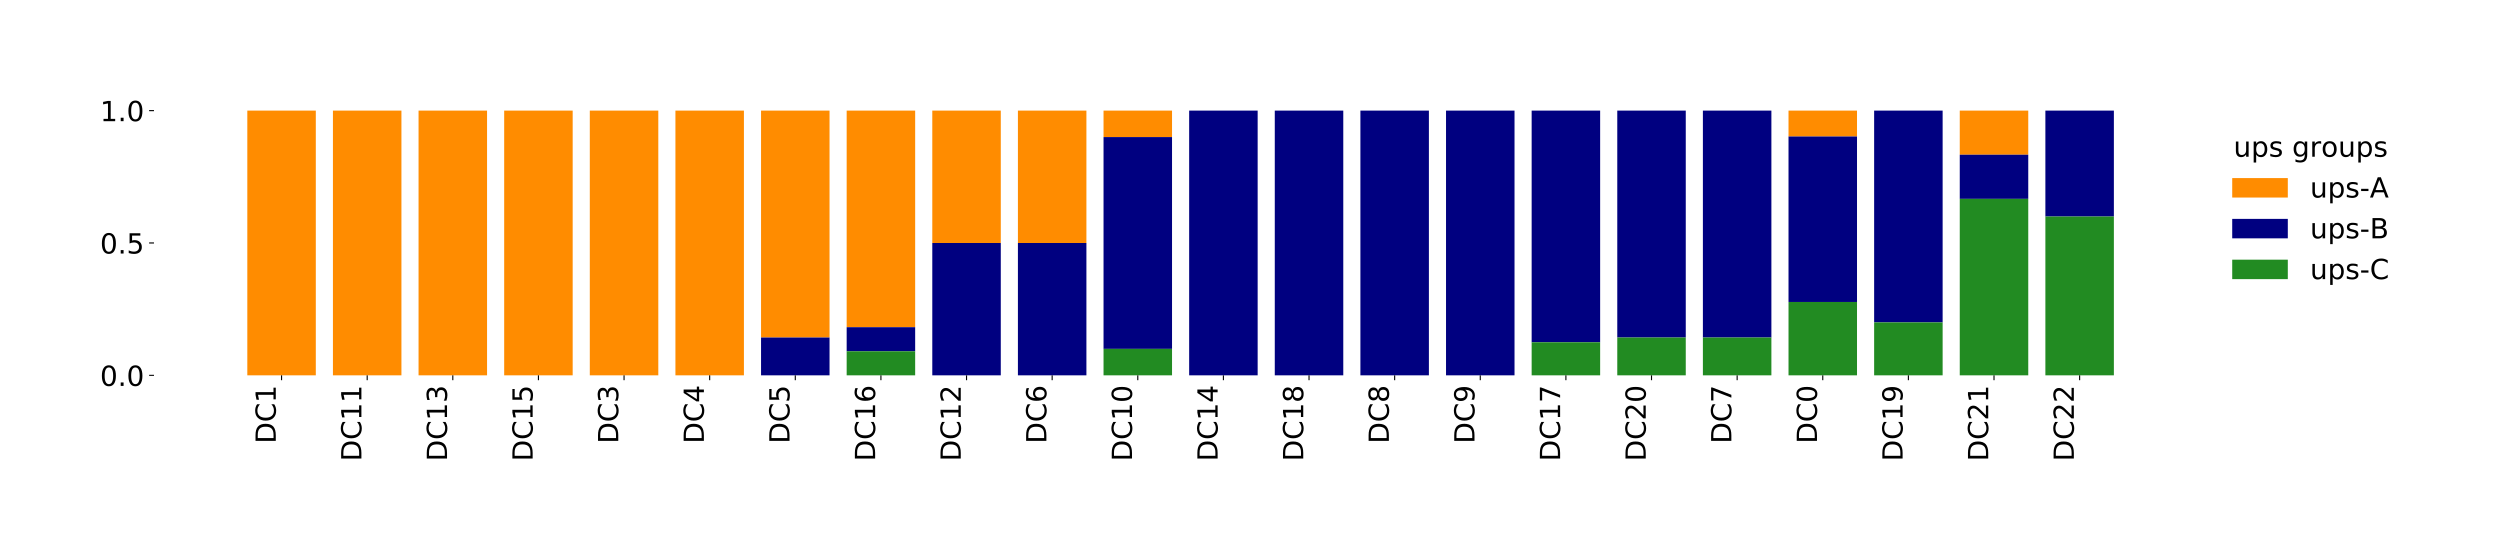 <?xml version="1.0" encoding="utf-8" standalone="no"?>
<!DOCTYPE svg PUBLIC "-//W3C//DTD SVG 1.1//EN"
  "http://www.w3.org/Graphics/SVG/1.1/DTD/svg11.dtd">
<!-- Created with matplotlib (http://matplotlib.org/) -->
<svg height="403pt" version="1.1" viewBox="0 0 1799 403" width="1799pt" xmlns="http://www.w3.org/2000/svg" xmlns:xlink="http://www.w3.org/1999/xlink">
 <defs>
  <style type="text/css">
*{stroke-linecap:butt;stroke-linejoin:round;}
  </style>
 </defs>
 <g id="figure_1">
  <g id="patch_1">
   <path d="M 0 403.914 
L 1799.278 403.914 
L 1799.278 0 
L 0 0 
z
" style="fill:#ffffff;"/>
  </g>
  <g id="axes_1">
   <g id="patch_2">
    <path d="M 110.806 270.098 
L 1588.306 270.098 
L 1588.306 79.598 
L 110.806 79.598 
z
" style="fill:#ffffff;"/>
   </g>
   <g id="patch_3">
    <path clip-path="url(#paab93dd24e)" d="M 177.965 270.098 
L 227.256 270.098 
L 227.256 79.598 
L 177.965 79.598 
z
" style="fill:#ff8c00;"/>
   </g>
   <g id="patch_4">
    <path clip-path="url(#paab93dd24e)" d="M 239.579 270.098 
L 288.87 270.098 
L 288.87 79.598 
L 239.579 79.598 
z
" style="fill:#ff8c00;"/>
   </g>
   <g id="patch_5">
    <path clip-path="url(#paab93dd24e)" d="M 301.193 270.098 
L 350.484 270.098 
L 350.484 79.598 
L 301.193 79.598 
z
" style="fill:#ff8c00;"/>
   </g>
   <g id="patch_6">
    <path clip-path="url(#paab93dd24e)" d="M 362.807 270.098 
L 412.098 270.098 
L 412.098 79.598 
L 362.807 79.598 
z
" style="fill:#ff8c00;"/>
   </g>
   <g id="patch_7">
    <path clip-path="url(#paab93dd24e)" d="M 424.421 270.098 
L 473.712 270.098 
L 473.712 79.598 
L 424.421 79.598 
z
" style="fill:#ff8c00;"/>
   </g>
   <g id="patch_8">
    <path clip-path="url(#paab93dd24e)" d="M 486.035 270.098 
L 535.326 270.098 
L 535.326 79.598 
L 486.035 79.598 
z
" style="fill:#ff8c00;"/>
   </g>
   <g id="patch_9">
    <path clip-path="url(#paab93dd24e)" d="M 547.648 242.884 
L 596.939 242.884 
L 596.939 79.598 
L 547.648 79.598 
z
" style="fill:#ff8c00;"/>
   </g>
   <g id="patch_10">
    <path clip-path="url(#paab93dd24e)" d="M 609.262 235.462 
L 658.553 235.462 
L 658.553 79.598 
L 609.262 79.598 
z
" style="fill:#ff8c00;"/>
   </g>
   <g id="patch_11">
    <path clip-path="url(#paab93dd24e)" d="M 670.876 174.848 
L 720.167 174.848 
L 720.167 79.598 
L 670.876 79.598 
z
" style="fill:#ff8c00;"/>
   </g>
   <g id="patch_12">
    <path clip-path="url(#paab93dd24e)" d="M 732.49 174.848 
L 781.781 174.848 
L 781.781 79.598 
L 732.49 79.598 
z
" style="fill:#ff8c00;"/>
   </g>
   <g id="patch_13">
    <path clip-path="url(#paab93dd24e)" d="M 794.104 98.648 
L 843.395 98.648 
L 843.395 79.598 
L 794.104 79.598 
z
" style="fill:#ff8c00;"/>
   </g>
   <g id="patch_14">
    <path clip-path="url(#paab93dd24e)" d="M 855.718 79.598 
L 905.009 79.598 
L 905.009 79.598 
L 855.718 79.598 
z
" style="fill:#ff8c00;"/>
   </g>
   <g id="patch_15">
    <path clip-path="url(#paab93dd24e)" d="M 917.331 79.598 
L 966.623 79.598 
L 966.623 79.598 
L 917.331 79.598 
z
" style="fill:#ff8c00;"/>
   </g>
   <g id="patch_16">
    <path clip-path="url(#paab93dd24e)" d="M 978.945 79.598 
L 1028.236 79.598 
L 1028.236 79.598 
L 978.945 79.598 
z
" style="fill:#ff8c00;"/>
   </g>
   <g id="patch_17">
    <path clip-path="url(#paab93dd24e)" d="M 1040.559 79.598 
L 1089.85 79.598 
L 1089.85 79.598 
L 1040.559 79.598 
z
" style="fill:#ff8c00;"/>
   </g>
   <g id="patch_18">
    <path clip-path="url(#paab93dd24e)" d="M 1102.173 79.598 
L 1151.464 79.598 
L 1151.464 79.598 
L 1102.173 79.598 
z
" style="fill:#ff8c00;"/>
   </g>
   <g id="patch_19">
    <path clip-path="url(#paab93dd24e)" d="M 1163.787 79.598 
L 1213.078 79.598 
L 1213.078 79.598 
L 1163.787 79.598 
z
" style="fill:#ff8c00;"/>
   </g>
   <g id="patch_20">
    <path clip-path="url(#paab93dd24e)" d="M 1225.401 79.598 
L 1274.692 79.598 
L 1274.692 79.598 
L 1225.401 79.598 
z
" style="fill:#ff8c00;"/>
   </g>
   <g id="patch_21">
    <path clip-path="url(#paab93dd24e)" d="M 1287.015 98.234 
L 1336.306 98.234 
L 1336.306 79.598 
L 1287.015 79.598 
z
" style="fill:#ff8c00;"/>
   </g>
   <g id="patch_22">
    <path clip-path="url(#paab93dd24e)" d="M 1348.628 79.598 
L 1397.919 79.598 
L 1397.919 79.598 
L 1348.628 79.598 
z
" style="fill:#ff8c00;"/>
   </g>
   <g id="patch_23">
    <path clip-path="url(#paab93dd24e)" d="M 1410.242 111.348 
L 1459.533 111.348 
L 1459.533 79.598 
L 1410.242 79.598 
z
" style="fill:#ff8c00;"/>
   </g>
   <g id="patch_24">
    <path clip-path="url(#paab93dd24e)" d="M 1471.856 79.598 
L 1521.147 79.598 
L 1521.147 79.598 
L 1471.856 79.598 
z
" style="fill:#ff8c00;"/>
   </g>
   <g id="patch_25">
    <path clip-path="url(#paab93dd24e)" d="M 177.965 270.098 
L 227.256 270.098 
L 227.256 270.098 
L 177.965 270.098 
z
" style="fill:#000080;"/>
   </g>
   <g id="patch_26">
    <path clip-path="url(#paab93dd24e)" d="M 239.579 270.098 
L 288.87 270.098 
L 288.87 270.098 
L 239.579 270.098 
z
" style="fill:#000080;"/>
   </g>
   <g id="patch_27">
    <path clip-path="url(#paab93dd24e)" d="M 301.193 270.098 
L 350.484 270.098 
L 350.484 270.098 
L 301.193 270.098 
z
" style="fill:#000080;"/>
   </g>
   <g id="patch_28">
    <path clip-path="url(#paab93dd24e)" d="M 362.807 270.098 
L 412.098 270.098 
L 412.098 270.098 
L 362.807 270.098 
z
" style="fill:#000080;"/>
   </g>
   <g id="patch_29">
    <path clip-path="url(#paab93dd24e)" d="M 424.421 270.098 
L 473.712 270.098 
L 473.712 270.098 
L 424.421 270.098 
z
" style="fill:#000080;"/>
   </g>
   <g id="patch_30">
    <path clip-path="url(#paab93dd24e)" d="M 486.035 270.098 
L 535.326 270.098 
L 535.326 270.098 
L 486.035 270.098 
z
" style="fill:#000080;"/>
   </g>
   <g id="patch_31">
    <path clip-path="url(#paab93dd24e)" d="M 547.648 270.098 
L 596.939 270.098 
L 596.939 242.884 
L 547.648 242.884 
z
" style="fill:#000080;"/>
   </g>
   <g id="patch_32">
    <path clip-path="url(#paab93dd24e)" d="M 609.262 252.78 
L 658.553 252.78 
L 658.553 235.462 
L 609.262 235.462 
z
" style="fill:#000080;"/>
   </g>
   <g id="patch_33">
    <path clip-path="url(#paab93dd24e)" d="M 670.876 270.098 
L 720.167 270.098 
L 720.167 174.848 
L 670.876 174.848 
z
" style="fill:#000080;"/>
   </g>
   <g id="patch_34">
    <path clip-path="url(#paab93dd24e)" d="M 732.49 270.098 
L 781.781 270.098 
L 781.781 174.848 
L 732.49 174.848 
z
" style="fill:#000080;"/>
   </g>
   <g id="patch_35">
    <path clip-path="url(#paab93dd24e)" d="M 794.104 251.048 
L 843.395 251.048 
L 843.395 98.648 
L 794.104 98.648 
z
" style="fill:#000080;"/>
   </g>
   <g id="patch_36">
    <path clip-path="url(#paab93dd24e)" d="M 855.718 270.098 
L 905.009 270.098 
L 905.009 79.598 
L 855.718 79.598 
z
" style="fill:#000080;"/>
   </g>
   <g id="patch_37">
    <path clip-path="url(#paab93dd24e)" d="M 917.331 270.098 
L 966.623 270.098 
L 966.623 79.598 
L 917.331 79.598 
z
" style="fill:#000080;"/>
   </g>
   <g id="patch_38">
    <path clip-path="url(#paab93dd24e)" d="M 978.945 270.098 
L 1028.236 270.098 
L 1028.236 79.598 
L 978.945 79.598 
z
" style="fill:#000080;"/>
   </g>
   <g id="patch_39">
    <path clip-path="url(#paab93dd24e)" d="M 1040.559 270.098 
L 1089.85 270.098 
L 1089.85 79.598 
L 1040.559 79.598 
z
" style="fill:#000080;"/>
   </g>
   <g id="patch_40">
    <path clip-path="url(#paab93dd24e)" d="M 1102.173 246.286 
L 1151.464 246.286 
L 1151.464 79.598 
L 1102.173 79.598 
z
" style="fill:#000080;"/>
   </g>
   <g id="patch_41">
    <path clip-path="url(#paab93dd24e)" d="M 1163.787 242.884 
L 1213.078 242.884 
L 1213.078 79.598 
L 1163.787 79.598 
z
" style="fill:#000080;"/>
   </g>
   <g id="patch_42">
    <path clip-path="url(#paab93dd24e)" d="M 1225.401 242.884 
L 1274.692 242.884 
L 1274.692 79.598 
L 1225.401 79.598 
z
" style="fill:#000080;"/>
   </g>
   <g id="patch_43">
    <path clip-path="url(#paab93dd24e)" d="M 1287.015 217.297 
L 1336.306 217.297 
L 1336.306 98.234 
L 1287.015 98.234 
z
" style="fill:#000080;"/>
   </g>
   <g id="patch_44">
    <path clip-path="url(#paab93dd24e)" d="M 1348.628 231.998 
L 1397.919 231.998 
L 1397.919 79.598 
L 1348.628 79.598 
z
" style="fill:#000080;"/>
   </g>
   <g id="patch_45">
    <path clip-path="url(#paab93dd24e)" d="M 1410.242 143.098 
L 1459.533 143.098 
L 1459.533 111.348 
L 1410.242 111.348 
z
" style="fill:#000080;"/>
   </g>
   <g id="patch_46">
    <path clip-path="url(#paab93dd24e)" d="M 1471.856 155.798 
L 1521.147 155.798 
L 1521.147 79.598 
L 1471.856 79.598 
z
" style="fill:#000080;"/>
   </g>
   <g id="patch_47">
    <path clip-path="url(#paab93dd24e)" d="M 177.965 270.098 
L 227.256 270.098 
L 227.256 270.098 
L 177.965 270.098 
z
" style="fill:#228b22;"/>
   </g>
   <g id="patch_48">
    <path clip-path="url(#paab93dd24e)" d="M 239.579 270.098 
L 288.87 270.098 
L 288.87 270.098 
L 239.579 270.098 
z
" style="fill:#228b22;"/>
   </g>
   <g id="patch_49">
    <path clip-path="url(#paab93dd24e)" d="M 301.193 270.098 
L 350.484 270.098 
L 350.484 270.098 
L 301.193 270.098 
z
" style="fill:#228b22;"/>
   </g>
   <g id="patch_50">
    <path clip-path="url(#paab93dd24e)" d="M 362.807 270.098 
L 412.098 270.098 
L 412.098 270.098 
L 362.807 270.098 
z
" style="fill:#228b22;"/>
   </g>
   <g id="patch_51">
    <path clip-path="url(#paab93dd24e)" d="M 424.421 270.098 
L 473.712 270.098 
L 473.712 270.098 
L 424.421 270.098 
z
" style="fill:#228b22;"/>
   </g>
   <g id="patch_52">
    <path clip-path="url(#paab93dd24e)" d="M 486.035 270.098 
L 535.326 270.098 
L 535.326 270.098 
L 486.035 270.098 
z
" style="fill:#228b22;"/>
   </g>
   <g id="patch_53">
    <path clip-path="url(#paab93dd24e)" d="M 547.648 270.098 
L 596.939 270.098 
L 596.939 270.098 
L 547.648 270.098 
z
" style="fill:#228b22;"/>
   </g>
   <g id="patch_54">
    <path clip-path="url(#paab93dd24e)" d="M 609.262 270.098 
L 658.553 270.098 
L 658.553 252.78 
L 609.262 252.78 
z
" style="fill:#228b22;"/>
   </g>
   <g id="patch_55">
    <path clip-path="url(#paab93dd24e)" d="M 670.876 270.098 
L 720.167 270.098 
L 720.167 270.098 
L 670.876 270.098 
z
" style="fill:#228b22;"/>
   </g>
   <g id="patch_56">
    <path clip-path="url(#paab93dd24e)" d="M 732.49 270.098 
L 781.781 270.098 
L 781.781 270.098 
L 732.49 270.098 
z
" style="fill:#228b22;"/>
   </g>
   <g id="patch_57">
    <path clip-path="url(#paab93dd24e)" d="M 794.104 270.098 
L 843.395 270.098 
L 843.395 251.048 
L 794.104 251.048 
z
" style="fill:#228b22;"/>
   </g>
   <g id="patch_58">
    <path clip-path="url(#paab93dd24e)" d="M 855.718 270.098 
L 905.009 270.098 
L 905.009 270.098 
L 855.718 270.098 
z
" style="fill:#228b22;"/>
   </g>
   <g id="patch_59">
    <path clip-path="url(#paab93dd24e)" d="M 917.331 270.098 
L 966.623 270.098 
L 966.623 270.098 
L 917.331 270.098 
z
" style="fill:#228b22;"/>
   </g>
   <g id="patch_60">
    <path clip-path="url(#paab93dd24e)" d="M 978.945 270.098 
L 1028.236 270.098 
L 1028.236 270.098 
L 978.945 270.098 
z
" style="fill:#228b22;"/>
   </g>
   <g id="patch_61">
    <path clip-path="url(#paab93dd24e)" d="M 1040.559 270.098 
L 1089.85 270.098 
L 1089.85 270.098 
L 1040.559 270.098 
z
" style="fill:#228b22;"/>
   </g>
   <g id="patch_62">
    <path clip-path="url(#paab93dd24e)" d="M 1102.173 270.098 
L 1151.464 270.098 
L 1151.464 246.286 
L 1102.173 246.286 
z
" style="fill:#228b22;"/>
   </g>
   <g id="patch_63">
    <path clip-path="url(#paab93dd24e)" d="M 1163.787 270.098 
L 1213.078 270.098 
L 1213.078 242.884 
L 1163.787 242.884 
z
" style="fill:#228b22;"/>
   </g>
   <g id="patch_64">
    <path clip-path="url(#paab93dd24e)" d="M 1225.401 270.098 
L 1274.692 270.098 
L 1274.692 242.884 
L 1225.401 242.884 
z
" style="fill:#228b22;"/>
   </g>
   <g id="patch_65">
    <path clip-path="url(#paab93dd24e)" d="M 1287.015 270.098 
L 1336.306 270.098 
L 1336.306 217.297 
L 1287.015 217.297 
z
" style="fill:#228b22;"/>
   </g>
   <g id="patch_66">
    <path clip-path="url(#paab93dd24e)" d="M 1348.628 270.098 
L 1397.919 270.098 
L 1397.919 231.998 
L 1348.628 231.998 
z
" style="fill:#228b22;"/>
   </g>
   <g id="patch_67">
    <path clip-path="url(#paab93dd24e)" d="M 1410.242 270.098 
L 1459.533 270.098 
L 1459.533 143.098 
L 1410.242 143.098 
z
" style="fill:#228b22;"/>
   </g>
   <g id="patch_68">
    <path clip-path="url(#paab93dd24e)" d="M 1471.856 270.098 
L 1521.147 270.098 
L 1521.147 155.798 
L 1471.856 155.798 
z
" style="fill:#228b22;"/>
   </g>
   <g id="matplotlib.axis_1">
    <g id="xtick_1">
     <g id="line2d_1">
      <defs>
       <path d="M 0 0 
L 0 3.5 
" id="ma213dceda7" style="stroke:#000000;stroke-width:0.8;"/>
      </defs>
      <g>
       <use style="stroke:#000000;stroke-width:0.8;" x="202.611" xlink:href="#ma213dceda7" y="270.098"/>
      </g>
     </g>
     <g id="text_1">
      <!-- DC1 -->
      <defs>
       <path d="M 19.672 64.797 
L 19.672 8.109 
L 31.594 8.109 
Q 46.688 8.109 53.688 14.938 
Q 60.688 21.781 60.688 36.531 
Q 60.688 51.172 53.688 57.984 
Q 46.688 64.797 31.594 64.797 
z
M 9.812 72.906 
L 30.078 72.906 
Q 51.266 72.906 61.172 64.094 
Q 71.094 55.281 71.094 36.531 
Q 71.094 17.672 61.125 8.828 
Q 51.172 0 30.078 0 
L 9.812 0 
z
" id="DejaVuSans-44"/>
       <path d="M 64.406 67.281 
L 64.406 56.891 
Q 59.422 61.531 53.781 63.812 
Q 48.141 66.109 41.797 66.109 
Q 29.297 66.109 22.656 58.469 
Q 16.016 50.828 16.016 36.375 
Q 16.016 21.969 22.656 14.328 
Q 29.297 6.688 41.797 6.688 
Q 48.141 6.688 53.781 8.984 
Q 59.422 11.281 64.406 15.922 
L 64.406 5.609 
Q 59.234 2.094 53.438 0.328 
Q 47.656 -1.422 41.219 -1.422 
Q 24.656 -1.422 15.125 8.703 
Q 5.609 18.844 5.609 36.375 
Q 5.609 53.953 15.125 64.078 
Q 24.656 74.219 41.219 74.219 
Q 47.75 74.219 53.531 72.484 
Q 59.328 70.75 64.406 67.281 
z
" id="DejaVuSans-43"/>
       <path d="M 12.406 8.297 
L 28.516 8.297 
L 28.516 63.922 
L 10.984 60.406 
L 10.984 69.391 
L 28.422 72.906 
L 38.281 72.906 
L 38.281 8.297 
L 54.391 8.297 
L 54.391 0 
L 12.406 0 
z
" id="DejaVuSans-31"/>
      </defs>
      <g transform="translate(198.452 319.189)rotate(-90)scale(0.2 -0.2)">
       <use xlink:href="#DejaVuSans-44"/>
       <use x="77.002" xlink:href="#DejaVuSans-43"/>
       <use x="146.826" xlink:href="#DejaVuSans-31"/>
      </g>
     </g>
    </g>
    <g id="xtick_2">
     <g id="line2d_2">
      <g>
       <use style="stroke:#000000;stroke-width:0.8;" x="264.225" xlink:href="#ma213dceda7" y="270.098"/>
      </g>
     </g>
     <g id="text_2">
      <!-- DC11 -->
      <g transform="translate(260.065 331.914)rotate(-90)scale(0.2 -0.2)">
       <use xlink:href="#DejaVuSans-44"/>
       <use x="77.002" xlink:href="#DejaVuSans-43"/>
       <use x="146.826" xlink:href="#DejaVuSans-31"/>
       <use x="210.449" xlink:href="#DejaVuSans-31"/>
      </g>
     </g>
    </g>
    <g id="xtick_3">
     <g id="line2d_3">
      <g>
       <use style="stroke:#000000;stroke-width:0.8;" x="325.839" xlink:href="#ma213dceda7" y="270.098"/>
      </g>
     </g>
     <g id="text_3">
      <!-- DC13 -->
      <defs>
       <path d="M 40.578 39.312 
Q 47.656 37.797 51.625 33 
Q 55.609 28.219 55.609 21.188 
Q 55.609 10.406 48.188 4.484 
Q 40.766 -1.422 27.094 -1.422 
Q 22.516 -1.422 17.656 -0.516 
Q 12.797 0.391 7.625 2.203 
L 7.625 11.719 
Q 11.719 9.328 16.594 8.109 
Q 21.484 6.891 26.812 6.891 
Q 36.078 6.891 40.938 10.547 
Q 45.797 14.203 45.797 21.188 
Q 45.797 27.641 41.281 31.266 
Q 36.766 34.906 28.719 34.906 
L 20.219 34.906 
L 20.219 43.016 
L 29.109 43.016 
Q 36.375 43.016 40.234 45.922 
Q 44.094 48.828 44.094 54.297 
Q 44.094 59.906 40.109 62.906 
Q 36.141 65.922 28.719 65.922 
Q 24.656 65.922 20.016 65.031 
Q 15.375 64.156 9.812 62.312 
L 9.812 71.094 
Q 15.438 72.656 20.344 73.438 
Q 25.25 74.219 29.594 74.219 
Q 40.828 74.219 47.359 69.109 
Q 53.906 64.016 53.906 55.328 
Q 53.906 49.266 50.438 45.094 
Q 46.969 40.922 40.578 39.312 
z
" id="DejaVuSans-33"/>
      </defs>
      <g transform="translate(321.679 331.914)rotate(-90)scale(0.2 -0.2)">
       <use xlink:href="#DejaVuSans-44"/>
       <use x="77.002" xlink:href="#DejaVuSans-43"/>
       <use x="146.826" xlink:href="#DejaVuSans-31"/>
       <use x="210.449" xlink:href="#DejaVuSans-33"/>
      </g>
     </g>
    </g>
    <g id="xtick_4">
     <g id="line2d_4">
      <g>
       <use style="stroke:#000000;stroke-width:0.8;" x="387.452" xlink:href="#ma213dceda7" y="270.098"/>
      </g>
     </g>
     <g id="text_4">
      <!-- DC15 -->
      <defs>
       <path d="M 10.797 72.906 
L 49.516 72.906 
L 49.516 64.594 
L 19.828 64.594 
L 19.828 46.734 
Q 21.969 47.469 24.109 47.828 
Q 26.266 48.188 28.422 48.188 
Q 40.625 48.188 47.75 41.5 
Q 54.891 34.812 54.891 23.391 
Q 54.891 11.625 47.562 5.094 
Q 40.234 -1.422 26.906 -1.422 
Q 22.312 -1.422 17.547 -0.641 
Q 12.797 0.141 7.719 1.703 
L 7.719 11.625 
Q 12.109 9.234 16.797 8.062 
Q 21.484 6.891 26.703 6.891 
Q 35.156 6.891 40.078 11.328 
Q 45.016 15.766 45.016 23.391 
Q 45.016 31 40.078 35.438 
Q 35.156 39.891 26.703 39.891 
Q 22.75 39.891 18.812 39.016 
Q 14.891 38.141 10.797 36.281 
z
" id="DejaVuSans-35"/>
      </defs>
      <g transform="translate(383.293 331.914)rotate(-90)scale(0.2 -0.2)">
       <use xlink:href="#DejaVuSans-44"/>
       <use x="77.002" xlink:href="#DejaVuSans-43"/>
       <use x="146.826" xlink:href="#DejaVuSans-31"/>
       <use x="210.449" xlink:href="#DejaVuSans-35"/>
      </g>
     </g>
    </g>
    <g id="xtick_5">
     <g id="line2d_5">
      <g>
       <use style="stroke:#000000;stroke-width:0.8;" x="449.066" xlink:href="#ma213dceda7" y="270.098"/>
      </g>
     </g>
     <g id="text_5">
      <!-- DC3 -->
      <g transform="translate(444.907 319.189)rotate(-90)scale(0.2 -0.2)">
       <use xlink:href="#DejaVuSans-44"/>
       <use x="77.002" xlink:href="#DejaVuSans-43"/>
       <use x="146.826" xlink:href="#DejaVuSans-33"/>
      </g>
     </g>
    </g>
    <g id="xtick_6">
     <g id="line2d_6">
      <g>
       <use style="stroke:#000000;stroke-width:0.8;" x="510.68" xlink:href="#ma213dceda7" y="270.098"/>
      </g>
     </g>
     <g id="text_6">
      <!-- DC4 -->
      <defs>
       <path d="M 37.797 64.312 
L 12.891 25.391 
L 37.797 25.391 
z
M 35.203 72.906 
L 47.609 72.906 
L 47.609 25.391 
L 58.016 25.391 
L 58.016 17.188 
L 47.609 17.188 
L 47.609 0 
L 37.797 0 
L 37.797 17.188 
L 4.891 17.188 
L 4.891 26.703 
z
" id="DejaVuSans-34"/>
      </defs>
      <g transform="translate(506.521 319.189)rotate(-90)scale(0.2 -0.2)">
       <use xlink:href="#DejaVuSans-44"/>
       <use x="77.002" xlink:href="#DejaVuSans-43"/>
       <use x="146.826" xlink:href="#DejaVuSans-34"/>
      </g>
     </g>
    </g>
    <g id="xtick_7">
     <g id="line2d_7">
      <g>
       <use style="stroke:#000000;stroke-width:0.8;" x="572.294" xlink:href="#ma213dceda7" y="270.098"/>
      </g>
     </g>
     <g id="text_7">
      <!-- DC5 -->
      <g transform="translate(568.135 319.189)rotate(-90)scale(0.2 -0.2)">
       <use xlink:href="#DejaVuSans-44"/>
       <use x="77.002" xlink:href="#DejaVuSans-43"/>
       <use x="146.826" xlink:href="#DejaVuSans-35"/>
      </g>
     </g>
    </g>
    <g id="xtick_8">
     <g id="line2d_8">
      <g>
       <use style="stroke:#000000;stroke-width:0.8;" x="633.908" xlink:href="#ma213dceda7" y="270.098"/>
      </g>
     </g>
     <g id="text_8">
      <!-- DC16 -->
      <defs>
       <path d="M 33.016 40.375 
Q 26.375 40.375 22.484 35.828 
Q 18.609 31.297 18.609 23.391 
Q 18.609 15.531 22.484 10.953 
Q 26.375 6.391 33.016 6.391 
Q 39.656 6.391 43.531 10.953 
Q 47.406 15.531 47.406 23.391 
Q 47.406 31.297 43.531 35.828 
Q 39.656 40.375 33.016 40.375 
z
M 52.594 71.297 
L 52.594 62.312 
Q 48.875 64.062 45.094 64.984 
Q 41.312 65.922 37.594 65.922 
Q 27.828 65.922 22.672 59.328 
Q 17.531 52.734 16.797 39.406 
Q 19.672 43.656 24.016 45.922 
Q 28.375 48.188 33.594 48.188 
Q 44.578 48.188 50.953 41.516 
Q 57.328 34.859 57.328 23.391 
Q 57.328 12.156 50.688 5.359 
Q 44.047 -1.422 33.016 -1.422 
Q 20.359 -1.422 13.672 8.266 
Q 6.984 17.969 6.984 36.375 
Q 6.984 53.656 15.188 63.938 
Q 23.391 74.219 37.203 74.219 
Q 40.922 74.219 44.703 73.484 
Q 48.484 72.75 52.594 71.297 
z
" id="DejaVuSans-36"/>
      </defs>
      <g transform="translate(629.748 331.914)rotate(-90)scale(0.2 -0.2)">
       <use xlink:href="#DejaVuSans-44"/>
       <use x="77.002" xlink:href="#DejaVuSans-43"/>
       <use x="146.826" xlink:href="#DejaVuSans-31"/>
       <use x="210.449" xlink:href="#DejaVuSans-36"/>
      </g>
     </g>
    </g>
    <g id="xtick_9">
     <g id="line2d_9">
      <g>
       <use style="stroke:#000000;stroke-width:0.8;" x="695.522" xlink:href="#ma213dceda7" y="270.098"/>
      </g>
     </g>
     <g id="text_9">
      <!-- DC12 -->
      <defs>
       <path d="M 19.188 8.297 
L 53.609 8.297 
L 53.609 0 
L 7.328 0 
L 7.328 8.297 
Q 12.938 14.109 22.625 23.891 
Q 32.328 33.688 34.812 36.531 
Q 39.547 41.844 41.422 45.531 
Q 43.312 49.219 43.312 52.781 
Q 43.312 58.594 39.234 62.25 
Q 35.156 65.922 28.609 65.922 
Q 23.969 65.922 18.812 64.312 
Q 13.672 62.703 7.812 59.422 
L 7.812 69.391 
Q 13.766 71.781 18.938 73 
Q 24.125 74.219 28.422 74.219 
Q 39.75 74.219 46.484 68.547 
Q 53.219 62.891 53.219 53.422 
Q 53.219 48.922 51.531 44.891 
Q 49.859 40.875 45.406 35.406 
Q 44.188 33.984 37.641 27.219 
Q 31.109 20.453 19.188 8.297 
z
" id="DejaVuSans-32"/>
      </defs>
      <g transform="translate(691.362 331.914)rotate(-90)scale(0.2 -0.2)">
       <use xlink:href="#DejaVuSans-44"/>
       <use x="77.002" xlink:href="#DejaVuSans-43"/>
       <use x="146.826" xlink:href="#DejaVuSans-31"/>
       <use x="210.449" xlink:href="#DejaVuSans-32"/>
      </g>
     </g>
    </g>
    <g id="xtick_10">
     <g id="line2d_10">
      <g>
       <use style="stroke:#000000;stroke-width:0.8;" x="757.135" xlink:href="#ma213dceda7" y="270.098"/>
      </g>
     </g>
     <g id="text_10">
      <!-- DC6 -->
      <g transform="translate(752.976 319.189)rotate(-90)scale(0.2 -0.2)">
       <use xlink:href="#DejaVuSans-44"/>
       <use x="77.002" xlink:href="#DejaVuSans-43"/>
       <use x="146.826" xlink:href="#DejaVuSans-36"/>
      </g>
     </g>
    </g>
    <g id="xtick_11">
     <g id="line2d_11">
      <g>
       <use style="stroke:#000000;stroke-width:0.8;" x="818.749" xlink:href="#ma213dceda7" y="270.098"/>
      </g>
     </g>
     <g id="text_11">
      <!-- DC10 -->
      <defs>
       <path d="M 31.781 66.406 
Q 24.172 66.406 20.328 58.906 
Q 16.5 51.422 16.5 36.375 
Q 16.5 21.391 20.328 13.891 
Q 24.172 6.391 31.781 6.391 
Q 39.453 6.391 43.281 13.891 
Q 47.125 21.391 47.125 36.375 
Q 47.125 51.422 43.281 58.906 
Q 39.453 66.406 31.781 66.406 
z
M 31.781 74.219 
Q 44.047 74.219 50.516 64.516 
Q 56.984 54.828 56.984 36.375 
Q 56.984 17.969 50.516 8.266 
Q 44.047 -1.422 31.781 -1.422 
Q 19.531 -1.422 13.062 8.266 
Q 6.594 17.969 6.594 36.375 
Q 6.594 54.828 13.062 64.516 
Q 19.531 74.219 31.781 74.219 
z
" id="DejaVuSans-30"/>
      </defs>
      <g transform="translate(814.59 331.914)rotate(-90)scale(0.2 -0.2)">
       <use xlink:href="#DejaVuSans-44"/>
       <use x="77.002" xlink:href="#DejaVuSans-43"/>
       <use x="146.826" xlink:href="#DejaVuSans-31"/>
       <use x="210.449" xlink:href="#DejaVuSans-30"/>
      </g>
     </g>
    </g>
    <g id="xtick_12">
     <g id="line2d_12">
      <g>
       <use style="stroke:#000000;stroke-width:0.8;" x="880.363" xlink:href="#ma213dceda7" y="270.098"/>
      </g>
     </g>
     <g id="text_12">
      <!-- DC14 -->
      <g transform="translate(876.204 331.914)rotate(-90)scale(0.2 -0.2)">
       <use xlink:href="#DejaVuSans-44"/>
       <use x="77.002" xlink:href="#DejaVuSans-43"/>
       <use x="146.826" xlink:href="#DejaVuSans-31"/>
       <use x="210.449" xlink:href="#DejaVuSans-34"/>
      </g>
     </g>
    </g>
    <g id="xtick_13">
     <g id="line2d_13">
      <g>
       <use style="stroke:#000000;stroke-width:0.8;" x="941.977" xlink:href="#ma213dceda7" y="270.098"/>
      </g>
     </g>
     <g id="text_13">
      <!-- DC18 -->
      <defs>
       <path d="M 31.781 34.625 
Q 24.75 34.625 20.719 30.859 
Q 16.703 27.094 16.703 20.516 
Q 16.703 13.922 20.719 10.156 
Q 24.75 6.391 31.781 6.391 
Q 38.812 6.391 42.859 10.172 
Q 46.922 13.969 46.922 20.516 
Q 46.922 27.094 42.891 30.859 
Q 38.875 34.625 31.781 34.625 
z
M 21.922 38.812 
Q 15.578 40.375 12.031 44.719 
Q 8.5 49.078 8.5 55.328 
Q 8.5 64.062 14.719 69.141 
Q 20.953 74.219 31.781 74.219 
Q 42.672 74.219 48.875 69.141 
Q 55.078 64.062 55.078 55.328 
Q 55.078 49.078 51.531 44.719 
Q 48 40.375 41.703 38.812 
Q 48.828 37.156 52.797 32.312 
Q 56.781 27.484 56.781 20.516 
Q 56.781 9.906 50.312 4.234 
Q 43.844 -1.422 31.781 -1.422 
Q 19.734 -1.422 13.25 4.234 
Q 6.781 9.906 6.781 20.516 
Q 6.781 27.484 10.781 32.312 
Q 14.797 37.156 21.922 38.812 
z
M 18.312 54.391 
Q 18.312 48.734 21.844 45.562 
Q 25.391 42.391 31.781 42.391 
Q 38.141 42.391 41.719 45.562 
Q 45.312 48.734 45.312 54.391 
Q 45.312 60.062 41.719 63.234 
Q 38.141 66.406 31.781 66.406 
Q 25.391 66.406 21.844 63.234 
Q 18.312 60.062 18.312 54.391 
z
" id="DejaVuSans-38"/>
      </defs>
      <g transform="translate(937.818 331.914)rotate(-90)scale(0.2 -0.2)">
       <use xlink:href="#DejaVuSans-44"/>
       <use x="77.002" xlink:href="#DejaVuSans-43"/>
       <use x="146.826" xlink:href="#DejaVuSans-31"/>
       <use x="210.449" xlink:href="#DejaVuSans-38"/>
      </g>
     </g>
    </g>
    <g id="xtick_14">
     <g id="line2d_14">
      <g>
       <use style="stroke:#000000;stroke-width:0.8;" x="1003.591" xlink:href="#ma213dceda7" y="270.098"/>
      </g>
     </g>
     <g id="text_14">
      <!-- DC8 -->
      <g transform="translate(999.431 319.189)rotate(-90)scale(0.2 -0.2)">
       <use xlink:href="#DejaVuSans-44"/>
       <use x="77.002" xlink:href="#DejaVuSans-43"/>
       <use x="146.826" xlink:href="#DejaVuSans-38"/>
      </g>
     </g>
    </g>
    <g id="xtick_15">
     <g id="line2d_15">
      <g>
       <use style="stroke:#000000;stroke-width:0.8;" x="1065.205" xlink:href="#ma213dceda7" y="270.098"/>
      </g>
     </g>
     <g id="text_15">
      <!-- DC9 -->
      <defs>
       <path d="M 10.984 1.516 
L 10.984 10.5 
Q 14.703 8.734 18.5 7.812 
Q 22.312 6.891 25.984 6.891 
Q 35.75 6.891 40.891 13.453 
Q 46.047 20.016 46.781 33.406 
Q 43.953 29.203 39.594 26.953 
Q 35.25 24.703 29.984 24.703 
Q 19.047 24.703 12.672 31.312 
Q 6.297 37.938 6.297 49.422 
Q 6.297 60.641 12.938 67.422 
Q 19.578 74.219 30.609 74.219 
Q 43.266 74.219 49.922 64.516 
Q 56.594 54.828 56.594 36.375 
Q 56.594 19.141 48.406 8.859 
Q 40.234 -1.422 26.422 -1.422 
Q 22.703 -1.422 18.891 -0.688 
Q 15.094 0.047 10.984 1.516 
z
M 30.609 32.422 
Q 37.25 32.422 41.125 36.953 
Q 45.016 41.5 45.016 49.422 
Q 45.016 57.281 41.125 61.844 
Q 37.25 66.406 30.609 66.406 
Q 23.969 66.406 20.094 61.844 
Q 16.219 57.281 16.219 49.422 
Q 16.219 41.5 20.094 36.953 
Q 23.969 32.422 30.609 32.422 
z
" id="DejaVuSans-39"/>
      </defs>
      <g transform="translate(1061.045 319.189)rotate(-90)scale(0.2 -0.2)">
       <use xlink:href="#DejaVuSans-44"/>
       <use x="77.002" xlink:href="#DejaVuSans-43"/>
       <use x="146.826" xlink:href="#DejaVuSans-39"/>
      </g>
     </g>
    </g>
    <g id="xtick_16">
     <g id="line2d_16">
      <g>
       <use style="stroke:#000000;stroke-width:0.8;" x="1126.819" xlink:href="#ma213dceda7" y="270.098"/>
      </g>
     </g>
     <g id="text_16">
      <!-- DC17 -->
      <defs>
       <path d="M 8.203 72.906 
L 55.078 72.906 
L 55.078 68.703 
L 28.609 0 
L 18.312 0 
L 43.219 64.594 
L 8.203 64.594 
z
" id="DejaVuSans-37"/>
      </defs>
      <g transform="translate(1122.659 331.914)rotate(-90)scale(0.2 -0.2)">
       <use xlink:href="#DejaVuSans-44"/>
       <use x="77.002" xlink:href="#DejaVuSans-43"/>
       <use x="146.826" xlink:href="#DejaVuSans-31"/>
       <use x="210.449" xlink:href="#DejaVuSans-37"/>
      </g>
     </g>
    </g>
    <g id="xtick_17">
     <g id="line2d_17">
      <g>
       <use style="stroke:#000000;stroke-width:0.8;" x="1188.432" xlink:href="#ma213dceda7" y="270.098"/>
      </g>
     </g>
     <g id="text_17">
      <!-- DC20 -->
      <g transform="translate(1184.273 331.914)rotate(-90)scale(0.2 -0.2)">
       <use xlink:href="#DejaVuSans-44"/>
       <use x="77.002" xlink:href="#DejaVuSans-43"/>
       <use x="146.826" xlink:href="#DejaVuSans-32"/>
       <use x="210.449" xlink:href="#DejaVuSans-30"/>
      </g>
     </g>
    </g>
    <g id="xtick_18">
     <g id="line2d_18">
      <g>
       <use style="stroke:#000000;stroke-width:0.8;" x="1250.046" xlink:href="#ma213dceda7" y="270.098"/>
      </g>
     </g>
     <g id="text_18">
      <!-- DC7 -->
      <g transform="translate(1245.887 319.189)rotate(-90)scale(0.2 -0.2)">
       <use xlink:href="#DejaVuSans-44"/>
       <use x="77.002" xlink:href="#DejaVuSans-43"/>
       <use x="146.826" xlink:href="#DejaVuSans-37"/>
      </g>
     </g>
    </g>
    <g id="xtick_19">
     <g id="line2d_19">
      <g>
       <use style="stroke:#000000;stroke-width:0.8;" x="1311.66" xlink:href="#ma213dceda7" y="270.098"/>
      </g>
     </g>
     <g id="text_19">
      <!-- DC0 -->
      <g transform="translate(1307.501 319.189)rotate(-90)scale(0.2 -0.2)">
       <use xlink:href="#DejaVuSans-44"/>
       <use x="77.002" xlink:href="#DejaVuSans-43"/>
       <use x="146.826" xlink:href="#DejaVuSans-30"/>
      </g>
     </g>
    </g>
    <g id="xtick_20">
     <g id="line2d_20">
      <g>
       <use style="stroke:#000000;stroke-width:0.8;" x="1373.274" xlink:href="#ma213dceda7" y="270.098"/>
      </g>
     </g>
     <g id="text_20">
      <!-- DC19 -->
      <g transform="translate(1369.115 331.914)rotate(-90)scale(0.2 -0.2)">
       <use xlink:href="#DejaVuSans-44"/>
       <use x="77.002" xlink:href="#DejaVuSans-43"/>
       <use x="146.826" xlink:href="#DejaVuSans-31"/>
       <use x="210.449" xlink:href="#DejaVuSans-39"/>
      </g>
     </g>
    </g>
    <g id="xtick_21">
     <g id="line2d_21">
      <g>
       <use style="stroke:#000000;stroke-width:0.8;" x="1434.888" xlink:href="#ma213dceda7" y="270.098"/>
      </g>
     </g>
     <g id="text_21">
      <!-- DC21 -->
      <g transform="translate(1430.728 331.914)rotate(-90)scale(0.2 -0.2)">
       <use xlink:href="#DejaVuSans-44"/>
       <use x="77.002" xlink:href="#DejaVuSans-43"/>
       <use x="146.826" xlink:href="#DejaVuSans-32"/>
       <use x="210.449" xlink:href="#DejaVuSans-31"/>
      </g>
     </g>
    </g>
    <g id="xtick_22">
     <g id="line2d_22">
      <g>
       <use style="stroke:#000000;stroke-width:0.8;" x="1496.502" xlink:href="#ma213dceda7" y="270.098"/>
      </g>
     </g>
     <g id="text_22">
      <!-- DC22 -->
      <g transform="translate(1492.342 331.914)rotate(-90)scale(0.2 -0.2)">
       <use xlink:href="#DejaVuSans-44"/>
       <use x="77.002" xlink:href="#DejaVuSans-43"/>
       <use x="146.826" xlink:href="#DejaVuSans-32"/>
       <use x="210.449" xlink:href="#DejaVuSans-32"/>
      </g>
     </g>
    </g>
   </g>
   <g id="matplotlib.axis_2">
    <g id="ytick_1">
     <g id="line2d_23">
      <defs>
       <path d="M 0 0 
L -3.5 0 
" id="mb359f1930e" style="stroke:#000000;stroke-width:0.8;"/>
      </defs>
      <g>
       <use style="stroke:#000000;stroke-width:0.8;" x="110.806" xlink:href="#mb359f1930e" y="270.098"/>
      </g>
     </g>
     <g id="text_23">
      <!-- 0.0 -->
      <defs>
       <path d="M 10.688 12.406 
L 21 12.406 
L 21 0 
L 10.688 0 
z
" id="DejaVuSans-2e"/>
      </defs>
      <g transform="translate(72 277.697)scale(0.2 -0.2)">
       <use xlink:href="#DejaVuSans-30"/>
       <use x="63.623" xlink:href="#DejaVuSans-2e"/>
       <use x="95.41" xlink:href="#DejaVuSans-30"/>
      </g>
     </g>
    </g>
    <g id="ytick_2">
     <g id="line2d_24">
      <g>
       <use style="stroke:#000000;stroke-width:0.8;" x="110.806" xlink:href="#mb359f1930e" y="174.848"/>
      </g>
     </g>
     <g id="text_24">
      <!-- 0.5 -->
      <g transform="translate(72 182.447)scale(0.2 -0.2)">
       <use xlink:href="#DejaVuSans-30"/>
       <use x="63.623" xlink:href="#DejaVuSans-2e"/>
       <use x="95.41" xlink:href="#DejaVuSans-35"/>
      </g>
     </g>
    </g>
    <g id="ytick_3">
     <g id="line2d_25">
      <g>
       <use style="stroke:#000000;stroke-width:0.8;" x="110.806" xlink:href="#mb359f1930e" y="79.598"/>
      </g>
     </g>
     <g id="text_25">
      <!-- 1.0 -->
      <g transform="translate(72 87.197)scale(0.2 -0.2)">
       <use xlink:href="#DejaVuSans-31"/>
       <use x="63.623" xlink:href="#DejaVuSans-2e"/>
       <use x="95.41" xlink:href="#DejaVuSans-30"/>
      </g>
     </g>
    </g>
   </g>
   <g id="legend_1">
    <g id="text_26">
     <!-- ups groups -->
     <defs>
      <path d="M 8.5 21.578 
L 8.5 54.688 
L 17.484 54.688 
L 17.484 21.922 
Q 17.484 14.156 20.5 10.266 
Q 23.531 6.391 29.594 6.391 
Q 36.859 6.391 41.078 11.031 
Q 45.312 15.672 45.312 23.688 
L 45.312 54.688 
L 54.297 54.688 
L 54.297 0 
L 45.312 0 
L 45.312 8.406 
Q 42.047 3.422 37.719 1 
Q 33.406 -1.422 27.688 -1.422 
Q 18.266 -1.422 13.375 4.438 
Q 8.5 10.297 8.5 21.578 
z
M 31.109 56 
z
" id="DejaVuSans-75"/>
      <path d="M 18.109 8.203 
L 18.109 -20.797 
L 9.078 -20.797 
L 9.078 54.688 
L 18.109 54.688 
L 18.109 46.391 
Q 20.953 51.266 25.266 53.625 
Q 29.594 56 35.594 56 
Q 45.562 56 51.781 48.094 
Q 58.016 40.188 58.016 27.297 
Q 58.016 14.406 51.781 6.484 
Q 45.562 -1.422 35.594 -1.422 
Q 29.594 -1.422 25.266 0.953 
Q 20.953 3.328 18.109 8.203 
z
M 48.688 27.297 
Q 48.688 37.203 44.609 42.844 
Q 40.531 48.484 33.406 48.484 
Q 26.266 48.484 22.188 42.844 
Q 18.109 37.203 18.109 27.297 
Q 18.109 17.391 22.188 11.75 
Q 26.266 6.109 33.406 6.109 
Q 40.531 6.109 44.609 11.75 
Q 48.688 17.391 48.688 27.297 
z
" id="DejaVuSans-70"/>
      <path d="M 44.281 53.078 
L 44.281 44.578 
Q 40.484 46.531 36.375 47.5 
Q 32.281 48.484 27.875 48.484 
Q 21.188 48.484 17.844 46.438 
Q 14.5 44.391 14.5 40.281 
Q 14.5 37.156 16.891 35.375 
Q 19.281 33.594 26.516 31.984 
L 29.594 31.297 
Q 39.156 29.25 43.188 25.516 
Q 47.219 21.781 47.219 15.094 
Q 47.219 7.469 41.188 3.016 
Q 35.156 -1.422 24.609 -1.422 
Q 20.219 -1.422 15.453 -0.562 
Q 10.688 0.297 5.422 2 
L 5.422 11.281 
Q 10.406 8.688 15.234 7.391 
Q 20.062 6.109 24.812 6.109 
Q 31.156 6.109 34.562 8.281 
Q 37.984 10.453 37.984 14.406 
Q 37.984 18.062 35.516 20.016 
Q 33.062 21.969 24.703 23.781 
L 21.578 24.516 
Q 13.234 26.266 9.516 29.906 
Q 5.812 33.547 5.812 39.891 
Q 5.812 47.609 11.281 51.797 
Q 16.75 56 26.812 56 
Q 31.781 56 36.172 55.266 
Q 40.578 54.547 44.281 53.078 
z
" id="DejaVuSans-73"/>
      <path id="DejaVuSans-20"/>
      <path d="M 45.406 27.984 
Q 45.406 37.75 41.375 43.109 
Q 37.359 48.484 30.078 48.484 
Q 22.859 48.484 18.828 43.109 
Q 14.797 37.75 14.797 27.984 
Q 14.797 18.266 18.828 12.891 
Q 22.859 7.516 30.078 7.516 
Q 37.359 7.516 41.375 12.891 
Q 45.406 18.266 45.406 27.984 
z
M 54.391 6.781 
Q 54.391 -7.172 48.188 -13.984 
Q 42 -20.797 29.203 -20.797 
Q 24.469 -20.797 20.266 -20.094 
Q 16.062 -19.391 12.109 -17.922 
L 12.109 -9.188 
Q 16.062 -11.328 19.922 -12.344 
Q 23.781 -13.375 27.781 -13.375 
Q 36.625 -13.375 41.016 -8.766 
Q 45.406 -4.156 45.406 5.172 
L 45.406 9.625 
Q 42.625 4.781 38.281 2.391 
Q 33.938 0 27.875 0 
Q 17.828 0 11.672 7.656 
Q 5.516 15.328 5.516 27.984 
Q 5.516 40.672 11.672 48.328 
Q 17.828 56 27.875 56 
Q 33.938 56 38.281 53.609 
Q 42.625 51.219 45.406 46.391 
L 45.406 54.688 
L 54.391 54.688 
z
" id="DejaVuSans-67"/>
      <path d="M 41.109 46.297 
Q 39.594 47.172 37.812 47.578 
Q 36.031 48 33.891 48 
Q 26.266 48 22.188 43.047 
Q 18.109 38.094 18.109 28.812 
L 18.109 0 
L 9.078 0 
L 9.078 54.688 
L 18.109 54.688 
L 18.109 46.188 
Q 20.953 51.172 25.484 53.578 
Q 30.031 56 36.531 56 
Q 37.453 56 38.578 55.875 
Q 39.703 55.766 41.062 55.516 
z
" id="DejaVuSans-72"/>
      <path d="M 30.609 48.391 
Q 23.391 48.391 19.188 42.75 
Q 14.984 37.109 14.984 27.297 
Q 14.984 17.484 19.156 11.844 
Q 23.344 6.203 30.609 6.203 
Q 37.797 6.203 41.984 11.859 
Q 46.188 17.531 46.188 27.297 
Q 46.188 37.016 41.984 42.703 
Q 37.797 48.391 30.609 48.391 
z
M 30.609 56 
Q 42.328 56 49.016 48.375 
Q 55.719 40.766 55.719 27.297 
Q 55.719 13.875 49.016 6.219 
Q 42.328 -1.422 30.609 -1.422 
Q 18.844 -1.422 12.172 6.219 
Q 5.516 13.875 5.516 27.297 
Q 5.516 40.766 12.172 48.375 
Q 18.844 56 30.609 56 
z
" id="DejaVuSans-6f"/>
     </defs>
     <g transform="translate(1607.248 112.795)scale(0.2 -0.2)">
      <use xlink:href="#DejaVuSans-75"/>
      <use x="63.379" xlink:href="#DejaVuSans-70"/>
      <use x="126.855" xlink:href="#DejaVuSans-73"/>
      <use x="178.955" xlink:href="#DejaVuSans-20"/>
      <use x="210.742" xlink:href="#DejaVuSans-67"/>
      <use x="274.219" xlink:href="#DejaVuSans-72"/>
      <use x="315.301" xlink:href="#DejaVuSans-6f"/>
      <use x="376.482" xlink:href="#DejaVuSans-75"/>
      <use x="439.861" xlink:href="#DejaVuSans-70"/>
      <use x="503.338" xlink:href="#DejaVuSans-73"/>
     </g>
    </g>
    <g id="patch_69">
     <path d="M 1606.306 142.152 
L 1646.306 142.152 
L 1646.306 128.152 
L 1606.306 128.152 
z
" style="fill:#ff8c00;"/>
    </g>
    <g id="text_27">
     <!-- ups-A -->
     <defs>
      <path d="M 4.891 31.391 
L 31.203 31.391 
L 31.203 23.391 
L 4.891 23.391 
z
" id="DejaVuSans-2d"/>
      <path d="M 34.188 63.188 
L 20.797 26.906 
L 47.609 26.906 
z
M 28.609 72.906 
L 39.797 72.906 
L 67.578 0 
L 57.328 0 
L 50.688 18.703 
L 17.828 18.703 
L 11.188 0 
L 0.781 0 
z
" id="DejaVuSans-41"/>
     </defs>
     <g transform="translate(1662.306 142.152)scale(0.2 -0.2)">
      <use xlink:href="#DejaVuSans-75"/>
      <use x="63.379" xlink:href="#DejaVuSans-70"/>
      <use x="126.855" xlink:href="#DejaVuSans-73"/>
      <use x="178.955" xlink:href="#DejaVuSans-2d"/>
      <use x="215.008" xlink:href="#DejaVuSans-41"/>
     </g>
    </g>
    <g id="patch_70">
     <path d="M 1606.306 171.508 
L 1646.306 171.508 
L 1646.306 157.508 
L 1606.306 157.508 
z
" style="fill:#000080;"/>
    </g>
    <g id="text_28">
     <!-- ups-B -->
     <defs>
      <path d="M 19.672 34.812 
L 19.672 8.109 
L 35.5 8.109 
Q 43.453 8.109 47.281 11.406 
Q 51.125 14.703 51.125 21.484 
Q 51.125 28.328 47.281 31.562 
Q 43.453 34.812 35.5 34.812 
z
M 19.672 64.797 
L 19.672 42.828 
L 34.281 42.828 
Q 41.5 42.828 45.031 45.531 
Q 48.578 48.25 48.578 53.812 
Q 48.578 59.328 45.031 62.062 
Q 41.5 64.797 34.281 64.797 
z
M 9.812 72.906 
L 35.016 72.906 
Q 46.297 72.906 52.391 68.219 
Q 58.5 63.531 58.5 54.891 
Q 58.5 48.188 55.375 44.234 
Q 52.25 40.281 46.188 39.312 
Q 53.469 37.75 57.5 32.781 
Q 61.531 27.828 61.531 20.406 
Q 61.531 10.641 54.891 5.312 
Q 48.25 0 35.984 0 
L 9.812 0 
z
" id="DejaVuSans-42"/>
     </defs>
     <g transform="translate(1662.306 171.508)scale(0.2 -0.2)">
      <use xlink:href="#DejaVuSans-75"/>
      <use x="63.379" xlink:href="#DejaVuSans-70"/>
      <use x="126.855" xlink:href="#DejaVuSans-73"/>
      <use x="178.955" xlink:href="#DejaVuSans-2d"/>
      <use x="214.992" xlink:href="#DejaVuSans-42"/>
     </g>
    </g>
    <g id="patch_71">
     <path d="M 1606.306 200.864 
L 1646.306 200.864 
L 1646.306 186.864 
L 1606.306 186.864 
z
" style="fill:#228b22;"/>
    </g>
    <g id="text_29">
     <!-- ups-C -->
     <g transform="translate(1662.306 200.864)scale(0.2 -0.2)">
      <use xlink:href="#DejaVuSans-75"/>
      <use x="63.379" xlink:href="#DejaVuSans-70"/>
      <use x="126.855" xlink:href="#DejaVuSans-73"/>
      <use x="178.955" xlink:href="#DejaVuSans-2d"/>
      <use x="215.039" xlink:href="#DejaVuSans-43"/>
     </g>
    </g>
   </g>
  </g>
 </g>
 <defs>
  <clipPath id="paab93dd24e">
   <rect height="190.5" width="1477.5" x="110.806" y="79.598"/>
  </clipPath>
 </defs>
</svg>
